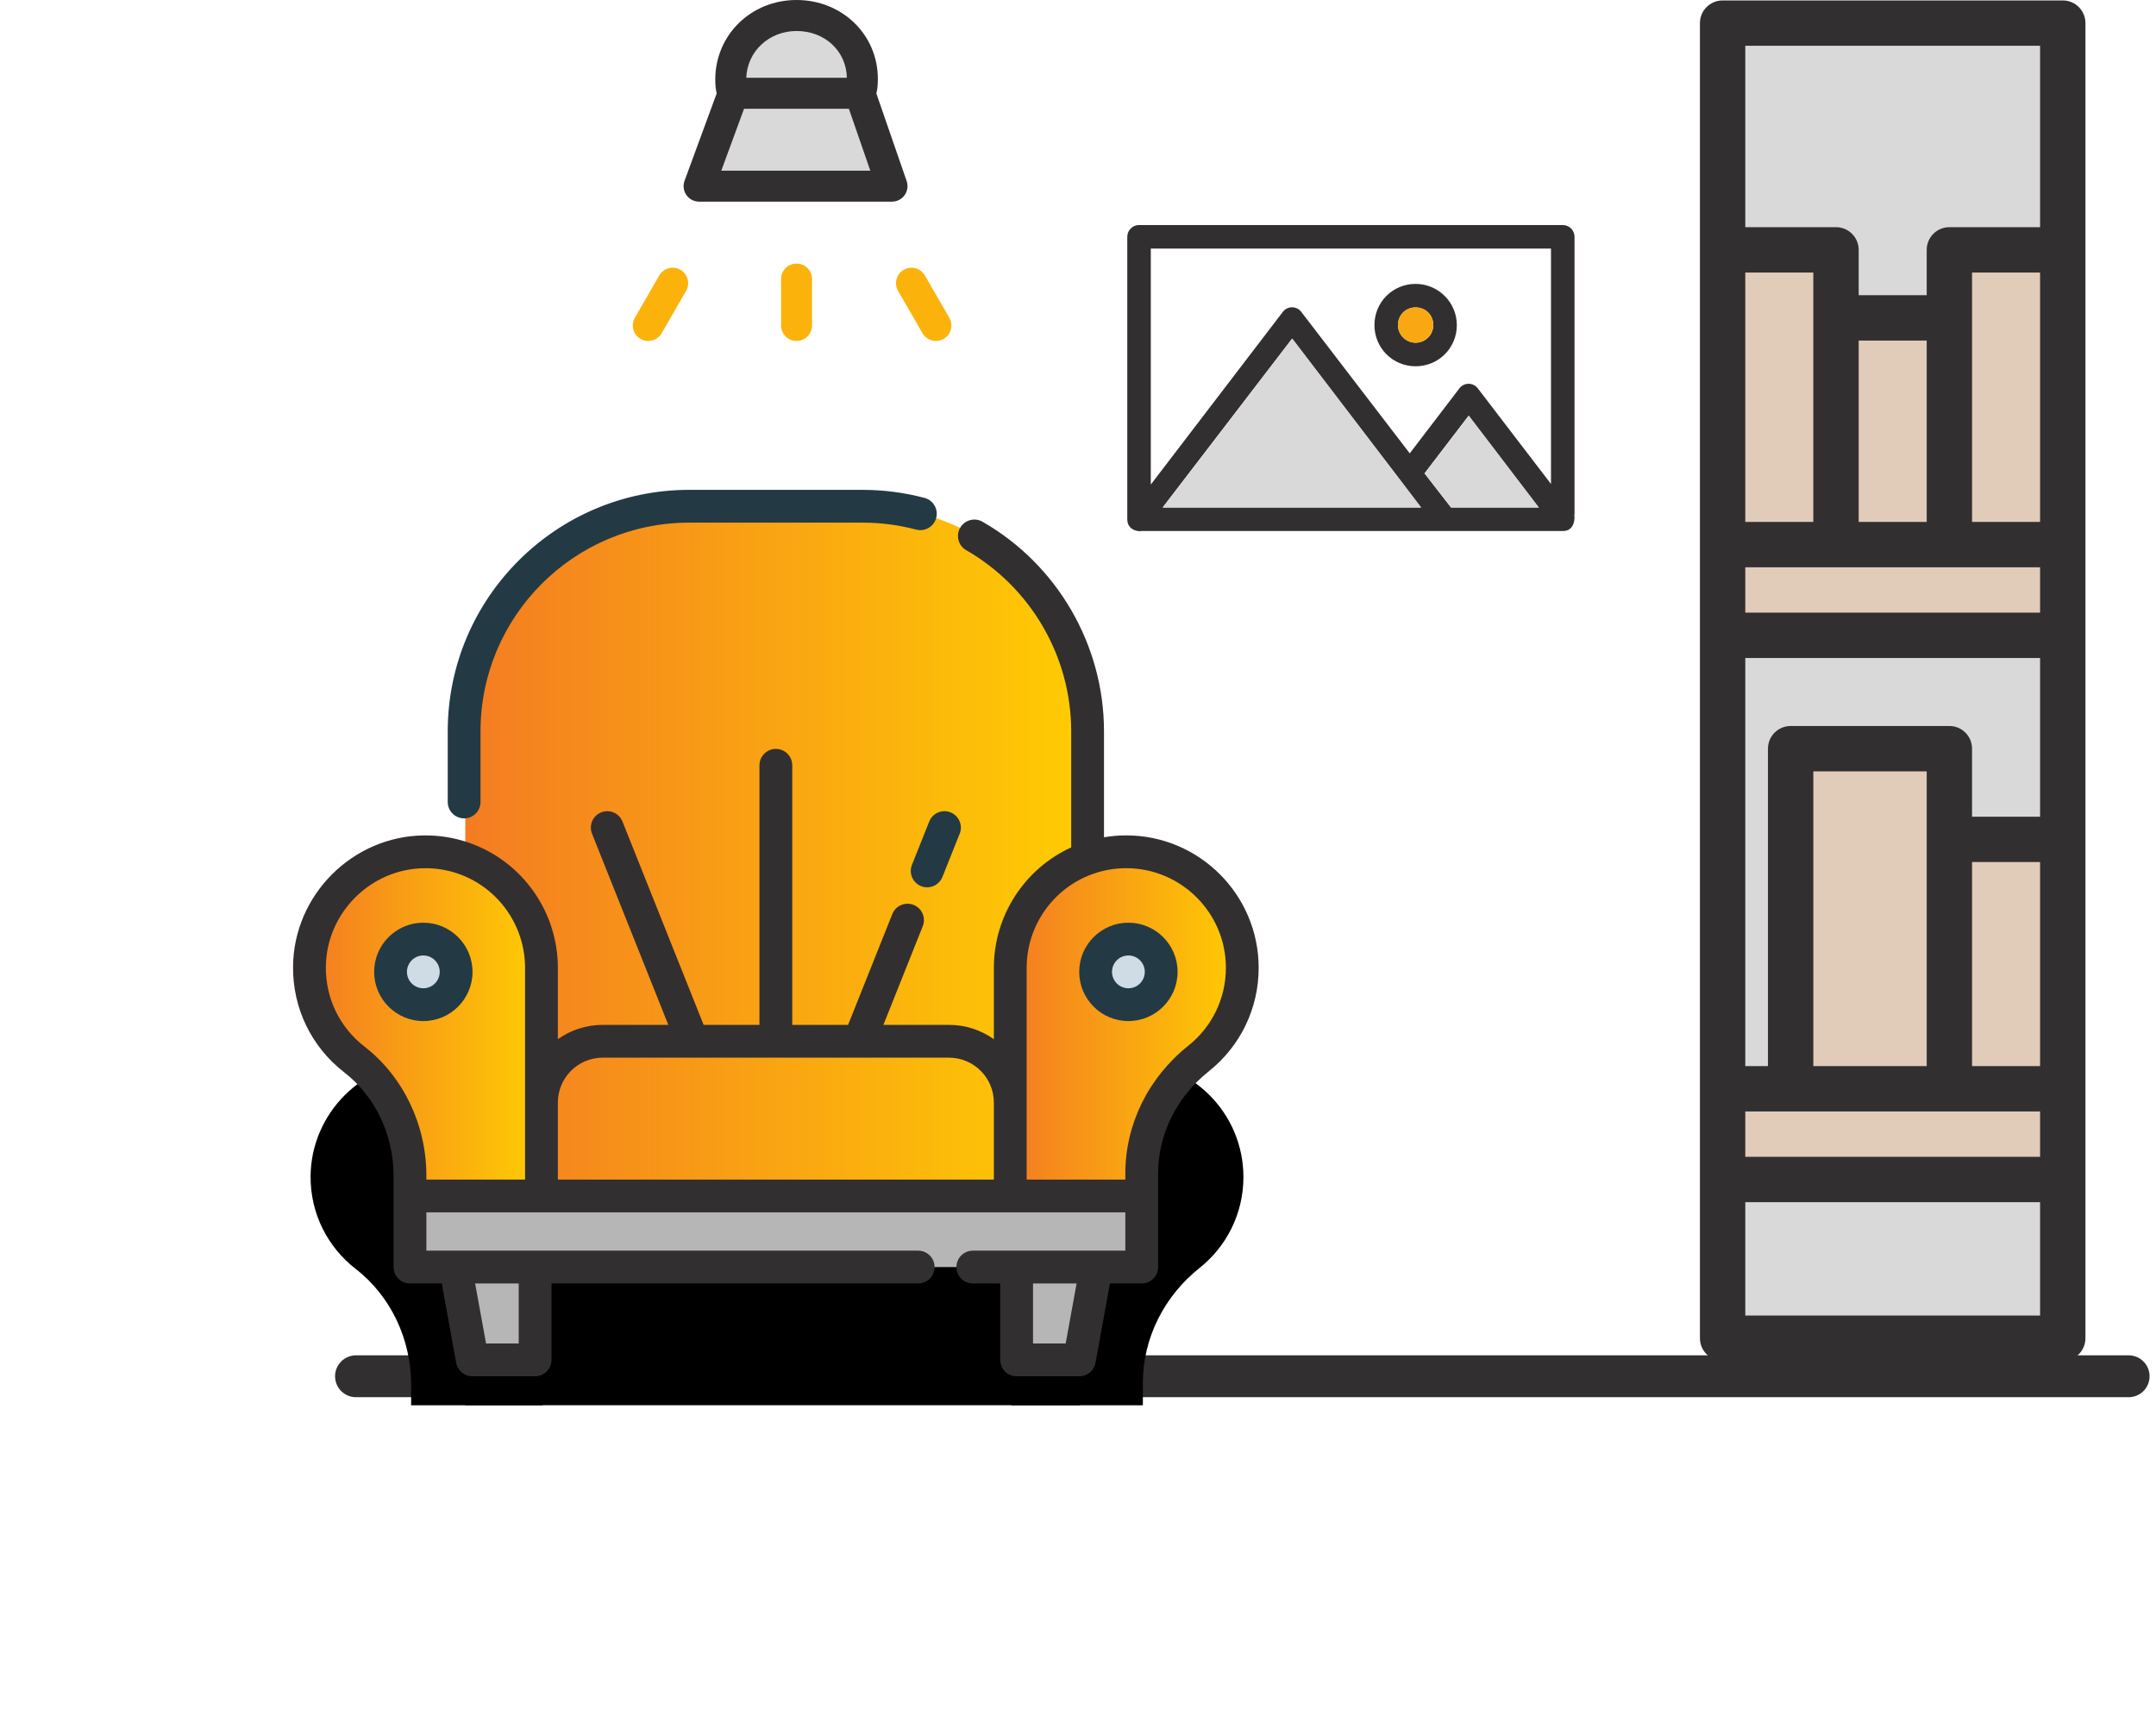 <?xml version="1.0" encoding="UTF-8"?>
<svg width="103px" height="82px" viewBox="0 0 103 82" version="1.1" xmlns="http://www.w3.org/2000/svg" xmlns:xlink="http://www.w3.org/1999/xlink">
    <!-- Generator: Sketch 47.1 (45422) - http://www.bohemiancoding.com/sketch -->
    <title>loft-feature-3</title>
    <desc>Created with Sketch.</desc>
    <defs>
        <linearGradient x1="0%" y1="50%" x2="99.981%" y2="50%" id="linearGradient-1">
            <stop stop-color="#F47C22" offset="0%"></stop>
            <stop stop-color="#FFCD02" offset="100%"></stop>
        </linearGradient>
        <path d="M27.259,24.187 L22.23,24.187 L18.982,24.187 L18.982,24.187 C13.042,24.187 8.228,29.002 8.228,34.941 L8.228,41.013 L8.228,57.14 L8.228,57.14 L11.476,57.14 L11.923,57.14 L11.923,57.14 L34.318,57.14 L34.318,57.14 L37.596,57.14 L38.013,41.013 L38.013,34.941 C38.013,29.002 33.199,24.187 27.259,24.187" id="path-2"></path>
        <filter x="-92.3%" y="-53.1%" width="284.7%" height="266.9%" filterUnits="objectBoundingBox" id="filter-3">
            <feOffset dx="0" dy="10" in="SourceAlpha" result="shadowOffsetOuter1"></feOffset>
            <feGaussianBlur stdDeviation="7.5" in="shadowOffsetOuter1" result="shadowBlurOuter1"></feGaussianBlur>
            <feColorMatrix values="0 0 0 0 1   0 0 0 0 0.792   0 0 0 0 0.016  0 0 0 0.2 0" type="matrix" in="shadowBlurOuter1"></feColorMatrix>
        </filter>
        <path d="M11.923,57.141 L11.923,52.675 L11.923,46.24 C11.923,43.827 10.381,41.773 8.228,41.013 C7.632,40.802 6.989,40.691 6.319,40.698 C3.322,40.731 0.867,43.189 0.838,46.186 C0.821,47.991 1.666,49.598 2.987,50.622 C4.69,51.942 5.641,54.011 5.641,56.165 L5.641,57.141" id="path-4"></path>
        <filter x="-248.1%" y="-106.4%" width="596.2%" height="434.5%" filterUnits="objectBoundingBox" id="filter-5">
            <feOffset dx="0" dy="10" in="SourceAlpha" result="shadowOffsetOuter1"></feOffset>
            <feGaussianBlur stdDeviation="7.5" in="shadowOffsetOuter1" result="shadowBlurOuter1"></feGaussianBlur>
            <feColorMatrix values="0 0 0 0 1   0 0 0 0 0.792   0 0 0 0 0.016  0 0 0 0.2 0" type="matrix" in="shadowBlurOuter1"></feColorMatrix>
        </filter>
        <path d="M34.318,57.141 L34.318,52.675 L34.318,46.24 C34.318,43.827 35.86,41.773 38.013,41.013 C38.591,40.809 39.212,40.698 39.86,40.698 C42.922,40.698 45.403,43.179 45.403,46.24 C45.403,47.996 44.586,49.562 43.311,50.577 C41.624,51.92 40.599,53.923 40.599,56.078 L40.599,57.141" id="path-6"></path>
        <filter x="-248.1%" y="-106.4%" width="596.2%" height="434.5%" filterUnits="objectBoundingBox" id="filter-7">
            <feOffset dx="0" dy="10" in="SourceAlpha" result="shadowOffsetOuter1"></feOffset>
            <feGaussianBlur stdDeviation="7.5" in="shadowOffsetOuter1" result="shadowBlurOuter1"></feGaussianBlur>
            <feColorMatrix values="0 0 0 0 1   0 0 0 0 0.792   0 0 0 0 0.016  0 0 0 0.2 0" type="matrix" in="shadowBlurOuter1"></feColorMatrix>
        </filter>
    </defs>
    <g id="Page-1" stroke="none" stroke-width="1" fill="none" fill-rule="evenodd">
        <g id="3-1-apartments-main-1170" transform="translate(-967, -1308)">
            <g id="loft-feature-3" transform="translate(981, 1308)">
                <polygon id="Fill-1" fill="#D9D9D9" points="68.296 63.937 84.546 63.937 84.546 1.104 68.296 1.104"></polygon>
                <polygon id="Fill-2" fill="#E1CBB9" points="68.296 30.354 84.546 30.354 84.546 26.021 68.296 26.021"></polygon>
                <polygon id="Fill-3" fill="#E1CBB9" points="68.296 26.02 73.713 26.02 73.713 11.937 68.296 11.937"></polygon>
                <polygon id="Fill-4" fill="#E1CBB9" points="73.712 26.02 79.129 26.02 79.129 15.187 73.712 15.187"></polygon>
                <polygon id="Fill-5" fill="#E1CBB9" points="79.129 26.02 84.546 26.02 84.546 11.937 79.129 11.937"></polygon>
                <polygon id="Fill-6" fill="#E1CBB9" points="68.296 56.354 84.546 56.354 84.546 52.021 68.296 52.021"></polygon>
                <polygon id="Fill-7" fill="#E1CBB9" points="71.546 52.021 79.129 52.021 79.129 35.771 71.546 35.771"></polygon>
                <polygon id="Fill-8" fill="#E1CBB9" points="79.129 52.021 84.546 52.021 84.546 40.104 79.129 40.104"></polygon>
                <path d="M69.379,62.854 L83.462,62.854 L83.462,57.437 L69.379,57.437 L69.379,62.854 Z M83.462,2.187 L83.462,10.854 L79.129,10.854 C78.53,10.854 78.046,11.339 78.046,11.937 L78.046,14.104 L74.796,14.104 L74.796,11.937 C74.796,11.339 74.311,10.854 73.712,10.854 L69.379,10.854 L69.379,2.187 L83.462,2.187 Z M72.629,50.937 L72.629,36.854 L78.046,36.854 L78.046,40.104 L78.046,50.937 L72.629,50.937 Z M80.212,50.937 L83.462,50.937 L83.462,41.187 L80.212,41.187 L80.212,50.937 Z M69.379,31.437 L83.462,31.437 L83.462,39.021 L80.212,39.021 L80.212,35.771 C80.212,35.173 79.728,34.687 79.129,34.687 L71.546,34.687 C70.946,34.687 70.462,35.173 70.462,35.771 L70.462,50.937 L69.379,50.937 L69.379,31.437 Z M74.796,24.937 L78.046,24.937 L78.046,16.27 L74.796,16.27 L74.796,24.937 Z M83.462,29.271 L69.379,29.271 L69.379,27.104 L73.712,27.104 L79.129,27.104 L83.462,27.104 L83.462,29.271 Z M80.212,15.187 L80.212,13.021 L83.462,13.021 L83.462,24.937 L80.212,24.937 L80.212,15.187 Z M69.379,13.021 L72.629,13.021 L72.629,15.187 L72.629,24.937 L69.379,24.937 L69.379,13.021 Z M83.462,55.271 L69.379,55.271 L69.379,53.104 L71.546,53.104 L79.129,53.104 L83.462,53.104 L83.462,55.271 Z M84.546,0.021 L68.296,0.021 C67.696,0.021 67.212,0.506 67.212,1.104 L67.212,11.937 L67.212,26.021 L67.212,30.354 L67.212,52.021 L67.212,56.354 L67.212,63.937 C67.212,64.535 67.696,65.021 68.296,65.021 L84.546,65.021 C85.145,65.021 85.629,64.535 85.629,63.937 L85.629,56.354 L85.629,52.021 L85.629,40.104 L85.629,30.354 L85.629,26.021 L85.629,11.937 L85.629,1.104 C85.629,0.506 85.145,0.021 84.546,0.021 L84.546,0.021 Z" id="Fill-9" fill="#322F31"></path>
                <path d="M87.693,66.756 L3.007,66.756 C2.455,66.756 2.007,66.309 2.007,65.756 C2.007,65.203 2.455,64.756 3.007,64.756 L87.693,64.756 C88.245,64.756 88.693,65.203 88.693,65.756 C88.693,66.309 88.245,66.756 87.693,66.756" id="Fill-11" fill="#322F31"></path>
                <g id="Fill-12">
                    <use fill="black" fill-opacity="1" filter="url(#filter-3)" xlink:href="#path-2"></use>
                    <use fill="url(#linearGradient-1)" fill-rule="evenodd" xlink:href="#path-2"></use>
                </g>
                <g id="Fill-13">
                    <use fill="black" fill-opacity="1" filter="url(#filter-5)" xlink:href="#path-4"></use>
                    <use fill="url(#linearGradient-1)" fill-rule="evenodd" xlink:href="#path-4"></use>
                </g>
                <g id="Fill-14">
                    <use fill="black" fill-opacity="1" filter="url(#filter-7)" xlink:href="#path-6"></use>
                    <use fill="url(#linearGradient-1)" fill-rule="evenodd" xlink:href="#path-6"></use>
                </g>
                <polygon id="Fill-15" fill="#B6B6B6" points="34.318 57.141 11.923 57.141 9.552 57.141 8.849 57.141 6.344 57.141 5.641 57.141 5.641 60.538 6.001 60.538 8.861 60.538 9.192 60.538 9.552 60.538 37.379 60.538 40.599 60.538 40.599 57.141"></polygon>
                <polygon id="Fill-16" fill="#B6B6B6" points="11.619 60.538 11.619 64.972 8.621 64.972 7.814 60.538"></polygon>
                <polygon id="Fill-17" fill="#B6B6B6" points="34.623 60.538 34.623 64.972 37.621 64.972 38.427 60.538"></polygon>
                <path d="M39.963,44.868 C40.828,44.868 41.53,45.569 41.53,46.435 C41.53,47.3 40.828,48.001 39.963,48.001 C39.098,48.001 38.396,47.3 38.396,46.435 C38.396,45.569 39.098,44.868 39.963,44.868" id="Fill-18" fill="#CFDCE5"></path>
                <path d="M6.278,44.868 C7.143,44.868 7.845,45.569 7.845,46.435 C7.845,47.3 7.143,48.001 6.278,48.001 C5.413,48.001 4.711,47.3 4.711,46.435 C4.711,45.569 5.413,44.868 6.278,44.868" id="Fill-19" fill="#CFDCE5"></path>
                <path d="M42.768,49.964 C40.857,51.486 39.761,53.714 39.761,56.078 L39.761,56.358 L35.047,56.358 L35.047,46.24 C35.047,44.225 36.322,42.422 38.22,41.752 C38.727,41.572 39.26,41.481 39.805,41.481 C42.43,41.481 44.565,43.616 44.565,46.24 C44.565,47.698 43.91,49.055 42.768,49.964 L42.768,49.964 Z M3.412,50.003 C2.225,49.083 1.552,47.694 1.567,46.193 C1.591,43.623 3.702,41.509 6.272,41.482 C6.835,41.475 7.388,41.566 7.912,41.752 C9.809,42.422 11.084,44.225 11.084,46.24 L11.084,56.358 L6.369,56.358 L6.369,56.165 C6.369,53.742 5.264,51.438 3.412,50.003 L3.412,50.003 Z M14.792,50.534 L31.338,50.534 C32.519,50.534 33.48,51.494 33.48,52.675 L33.48,56.358 L12.651,56.358 L12.651,52.675 C12.651,51.494 13.612,50.534 14.792,50.534 L14.792,50.534 Z M36.912,64.189 L35.351,64.189 L35.351,61.322 L37.433,61.322 L36.912,64.189 Z M10.781,61.322 L10.781,64.189 L9.22,64.189 L8.698,61.322 L10.781,61.322 Z M39.805,39.914 C39.446,39.914 39.091,39.944 38.742,40.004 L38.742,34.942 C38.742,30.819 36.518,26.982 32.939,24.928 C32.564,24.713 32.085,24.843 31.869,25.218 C31.654,25.593 31.784,26.072 32.159,26.287 C35.253,28.063 37.175,31.379 37.175,34.942 L37.175,40.487 C34.944,41.507 33.48,43.752 33.48,46.24 L33.48,49.651 C32.874,49.221 32.135,48.967 31.338,48.967 L28.203,48.967 L30.084,44.253 C30.244,43.851 30.049,43.395 29.647,43.235 C29.245,43.075 28.789,43.27 28.629,43.672 L26.516,48.967 L23.849,48.967 L23.849,36.565 C23.849,36.132 23.498,35.781 23.065,35.781 C22.633,35.781 22.282,36.132 22.282,36.565 L22.282,48.967 L19.615,48.967 L15.738,39.251 C15.578,38.849 15.122,38.654 14.72,38.814 C14.318,38.974 14.123,39.43 14.283,39.832 L17.928,48.967 L14.792,48.967 C13.995,48.967 13.256,49.221 12.651,49.65 L12.651,46.24 C12.651,43.562 10.956,41.165 8.434,40.275 C7.736,40.028 7.005,39.907 6.255,39.915 C2.838,39.952 0.032,42.761 0,46.178 C-0.019,48.173 0.875,50.018 2.452,51.241 C3.924,52.382 4.802,54.223 4.802,56.165 L4.802,60.538 C4.802,60.971 5.153,61.322 5.586,61.322 L7.106,61.322 L7.795,65.113 C7.863,65.485 8.188,65.756 8.566,65.756 L11.564,65.756 C11.997,65.756 12.348,65.405 12.348,64.973 L12.348,61.322 L29.864,61.322 C30.297,61.322 30.648,60.971 30.648,60.538 C30.648,60.106 30.297,59.755 29.864,59.755 L6.369,59.755 L6.369,57.924 L39.761,57.924 L39.761,59.755 L32.476,59.755 C32.043,59.755 31.692,60.106 31.692,60.538 C31.692,60.971 32.043,61.322 32.476,61.322 L33.784,61.322 L33.784,64.973 C33.784,65.405 34.135,65.756 34.568,65.756 L37.566,65.756 C37.945,65.756 38.269,65.485 38.337,65.113 L39.025,61.322 L40.544,61.322 C40.977,61.322 41.327,60.971 41.327,60.538 L41.327,56.078 C41.327,54.194 42.208,52.412 43.744,51.19 C45.261,49.982 46.131,48.178 46.131,46.24 C46.131,42.752 43.293,39.914 39.805,39.914 L39.805,39.914 Z" id="Fill-20" fill="#322F31"></path>
                <path d="M8.173,39.1 C8.606,39.1 8.956,38.749 8.956,38.317 L8.956,34.942 C8.956,29.444 13.429,24.971 18.927,24.971 L27.204,24.971 C28.074,24.971 28.936,25.083 29.768,25.303 C30.186,25.414 30.615,25.165 30.726,24.747 C30.837,24.329 30.588,23.9 30.169,23.789 C29.207,23.534 28.209,23.404 27.204,23.404 L18.927,23.404 C12.566,23.404 7.39,28.58 7.39,34.942 L7.39,38.317 C7.39,38.749 7.74,39.1 8.173,39.1" id="Fill-21" fill="#233A44"></path>
                <path d="M30.393,39.251 L29.567,41.321 C29.407,41.723 29.602,42.178 30.004,42.339 C30.1,42.377 30.198,42.395 30.294,42.395 C30.606,42.395 30.9,42.208 31.022,41.901 L31.848,39.832 C32.009,39.43 31.813,38.974 31.411,38.814 C31.009,38.653 30.553,38.849 30.393,39.251" id="Fill-22" fill="#233A44"></path>
                <path d="M39.908,47.218 C39.476,47.218 39.125,46.867 39.125,46.435 C39.125,46.003 39.476,45.651 39.908,45.651 C40.34,45.651 40.691,46.003 40.691,46.435 C40.691,46.867 40.34,47.218 39.908,47.218 M39.908,44.085 C38.612,44.085 37.558,45.139 37.558,46.435 C37.558,47.731 38.612,48.785 39.908,48.785 C41.204,48.785 42.258,47.731 42.258,46.435 C42.258,45.139 41.204,44.085 39.908,44.085" id="Fill-23" fill="#233A44"></path>
                <path d="M6.224,47.218 C5.792,47.218 5.441,46.867 5.441,46.435 C5.441,46.003 5.792,45.651 6.224,45.651 C6.656,45.651 7.007,46.003 7.007,46.435 C7.007,46.867 6.656,47.218 6.224,47.218 M8.574,46.435 C8.574,45.139 7.52,44.085 6.224,44.085 C4.928,44.085 3.874,45.139 3.874,46.435 C3.874,47.731 4.928,48.785 6.224,48.785 C7.52,48.785 8.574,47.731 8.574,46.435" id="Fill-24" fill="#233A44"></path>
                <path d="M21.029,4.456 C20.959,4.456 20.911,4.086 20.911,3.805 C20.911,2.069 22.318,0.74 24.054,0.74 C25.791,0.74 27.198,2.03 27.198,3.766 C27.198,4.048 27.149,4.457 27.08,4.457 L21.029,4.457 L21.029,4.456 Z" id="Fill-25" fill="#D9D9D9"></path>
                <polygon id="Fill-26" fill="#D9D9D9" points="27.08 4.456 21.029 4.456 19.398 8.894 28.616 8.894"></polygon>
                <path d="M20.458,8.155 L21.546,5.196 L26.554,5.196 L27.578,8.155 L20.458,8.155 Z M24.054,1.481 C25.407,1.481 26.433,2.439 26.458,3.717 L21.652,3.717 C21.698,2.456 22.737,1.481 24.054,1.481 L24.054,1.481 Z M29.315,8.653 L27.868,4.47 C27.934,4.197 27.938,3.916 27.938,3.766 C27.938,1.654 26.232,-0 24.054,-0 C21.877,-0 20.171,1.671 20.171,3.805 C20.171,4.06 20.195,4.277 20.239,4.462 L18.703,8.639 C18.62,8.867 18.653,9.12 18.791,9.318 C18.93,9.516 19.156,9.634 19.398,9.634 L28.616,9.634 C28.854,9.634 29.079,9.519 29.218,9.324 C29.356,9.128 29.393,8.879 29.315,8.653 L29.315,8.653 Z" id="Fill-27" fill="#322F31"></path>
                <path d="M16.969,16.291 C16.843,16.291 16.716,16.259 16.6,16.192 C16.246,15.988 16.124,15.535 16.329,15.181 L17.496,13.161 C17.7,12.806 18.153,12.685 18.506,12.89 C18.86,13.094 18.982,13.547 18.777,13.9 L17.61,15.921 C17.473,16.159 17.225,16.291 16.969,16.291" id="Fill-28" fill="#FBB30C"></path>
                <path d="M30.712,16.291 C30.456,16.291 30.208,16.159 30.071,15.921 L28.904,13.9 C28.7,13.546 28.821,13.094 29.175,12.89 C29.528,12.685 29.98,12.806 30.185,13.161 L31.352,15.181 C31.556,15.536 31.435,15.988 31.081,16.192 C30.965,16.259 30.838,16.291 30.712,16.291" id="Fill-29" fill="#FBB30C"></path>
                <path d="M24.054,16.291 C23.645,16.291 23.314,15.96 23.314,15.551 L23.314,13.332 C23.314,12.924 23.645,12.592 24.054,12.592 C24.463,12.592 24.794,12.924 24.794,13.332 L24.794,15.551 C24.794,15.96 24.463,16.291 24.054,16.291" id="Fill-30" fill="#FBB30C"></path>
                <path d="M53.63,16.375 C53.18,16.375 52.787,16.01 52.787,15.532 C52.787,15.054 53.152,14.688 53.63,14.688 C54.108,14.688 54.473,15.054 54.473,15.532 C54.473,16.01 54.08,16.375 53.63,16.375 L53.63,16.375 Z M53.63,13.564 C52.534,13.564 51.662,14.435 51.662,15.532 C51.662,16.628 52.534,17.5 53.63,17.5 C54.726,17.5 55.598,16.628 55.598,15.532 C55.598,14.435 54.698,13.564 53.63,13.564 L53.63,13.564 Z M60.096,23.123 L56.61,18.568 C56.385,18.259 55.935,18.259 55.711,18.568 L53.349,21.661 L48.176,14.913 C47.951,14.604 47.501,14.604 47.276,14.913 L40.978,23.151 L40.978,11.877 L60.096,11.877 L60.096,23.123 Z M55.317,24.247 L54.052,22.617 L56.16,19.861 L59.506,24.247 L55.317,24.247 Z M41.541,24.247 L47.726,16.178 L52.899,22.954 L53.883,24.247 L41.541,24.247 Z M61.221,24.753 L61.221,11.314 C61.221,11.005 60.968,10.752 60.659,10.752 L40.416,10.752 C40.107,10.752 39.854,11.005 39.854,11.314 L39.854,24.809 C39.854,25.512 40.782,25.372 40.416,25.372 L60.659,25.372 C61.502,25.372 61.109,24.078 61.221,24.753 L61.221,24.753 Z" id="Fill-31" fill="#322F31"></path>
                <path d="M53.63,16.375 C54.08,16.375 54.473,16.009 54.473,15.532 C54.473,15.054 54.108,14.688 53.63,14.688 C53.152,14.688 52.787,15.054 52.787,15.532 C52.787,16.009 53.18,16.375 53.63,16.375" id="Fill-32" fill="#FAA811"></path>
                <polygon id="Fill-33" fill="#D9D9D9" points="54.065 22.616 55.33 24.247 59.519 24.247 56.174 19.861"></polygon>
                <polygon id="Fill-34" fill="#D9D9D9" points="47.74 16.178 41.555 24.247 53.897 24.247 52.913 22.954"></polygon>
            </g>
        </g>
    </g>
</svg>